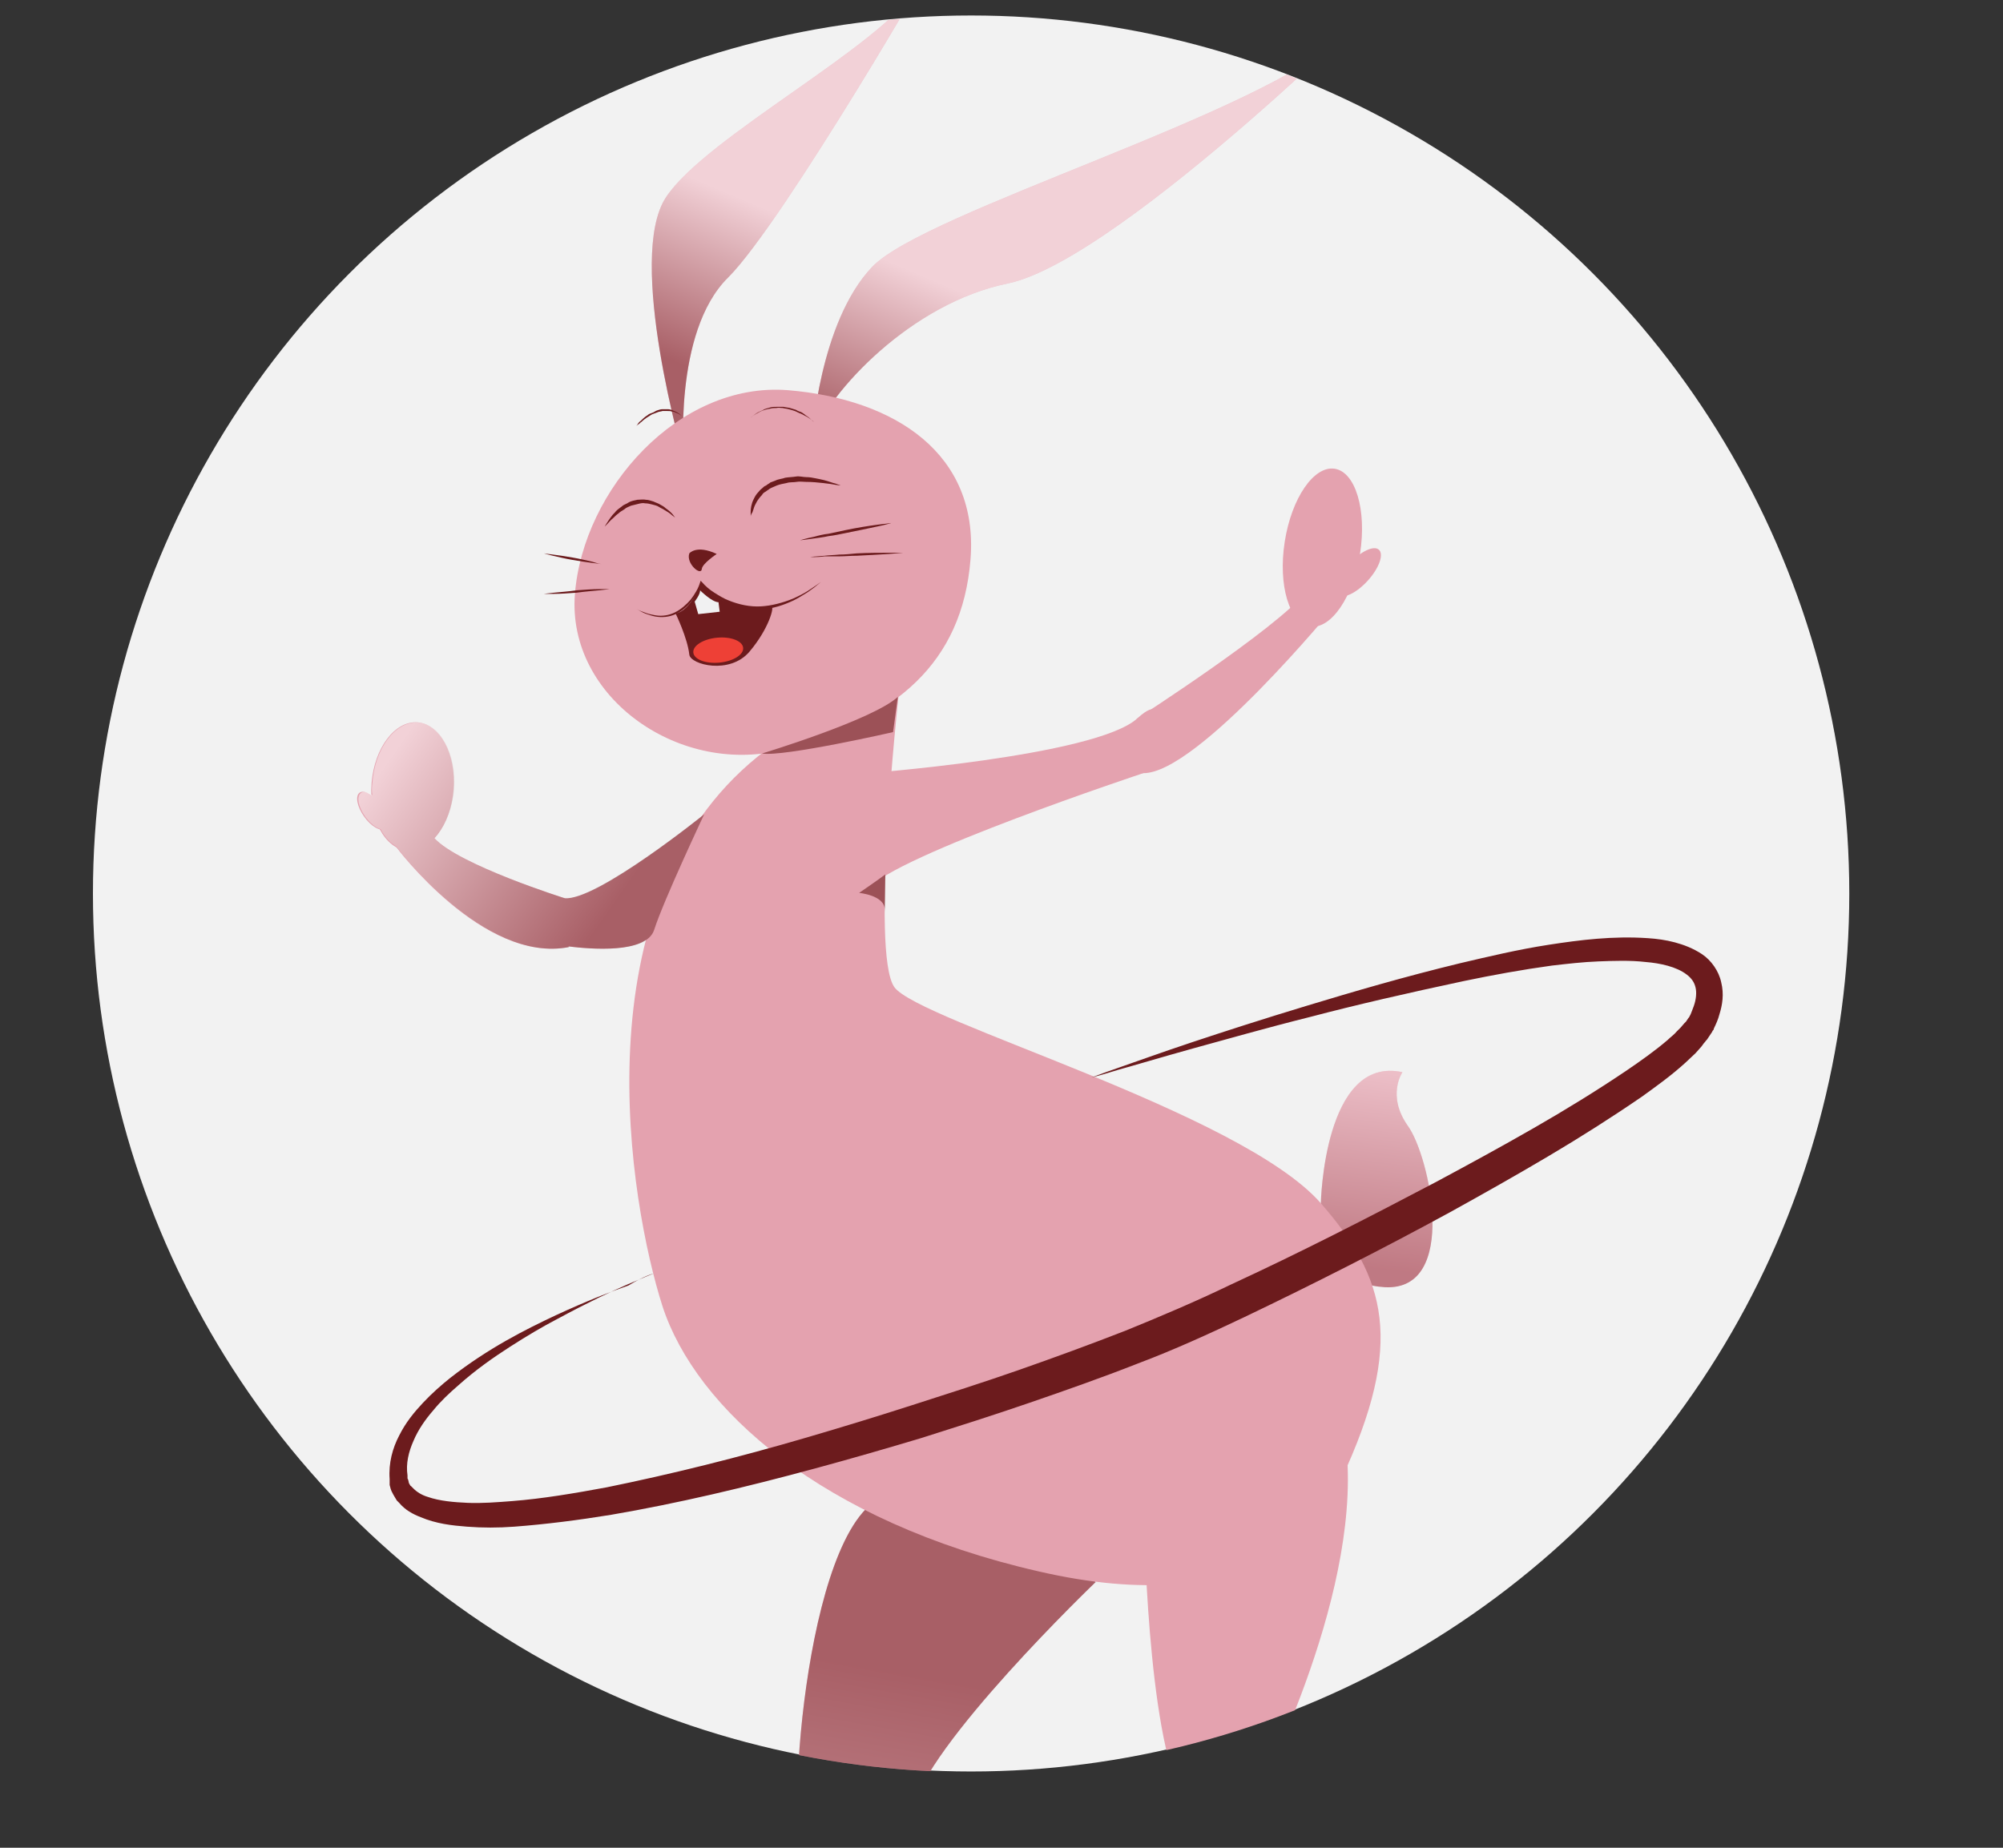 <?xml version="1.0" encoding="utf-8"?>
<!-- Generator: Adobe Illustrator 19.2.0, SVG Export Plug-In . SVG Version: 6.00 Build 0)  -->
<svg version="1.1" id="Layer_1" xmlns="http://www.w3.org/2000/svg" xmlns:xlink="http://www.w3.org/1999/xlink" x="0px" y="0px"
	 viewBox="0 0 336.2 310.2" style="enable-background:new 0 0 336.2 310.2;" xml:space="preserve">
<rect x="0" y="0" width="336.2" height="310.2" fill="#333333" stroke="none"/>
<style type="text/css">
	.st0{fill:#F2F2F2;}
	.st1{fill:#FFFFFF;stroke:#929497;stroke-miterlimit:10;}
	.st2{fill:#5D5CA7;}
	.st3{clip-path:url(#SVGID_2_);}
	.st4{fill:#E4A2AF;}
	.st5{opacity:0.5;fill:url(#SVGID_3_);}
	.st6{opacity:0.5;fill:url(#SVGID_4_);}
	.st7{opacity:0.3;fill:url(#SVGID_5_);}
	.st8{opacity:0.5;fill:url(#SVGID_6_);}
	.st9{opacity:0.5;fill:url(#SVGID_7_);}
	.st10{fill:#6C1B1D;}
	.st11{fill:#F1F1F2;}
	.st12{fill:#EE4036;}
	.st13{opacity:0.6;fill:#6C1B1D;}
</style>
<circle class="st0" cx="163" cy="150" r="147.4"/>
<g>
	<path class="st1" d="M446.5,747.5c-0.3-12.4-6.9-24.6-17.3-30.7c5.8-5.4,8-12.5,4.1-20.9c-4.2-9.1-16.9-10.4-25-6.7
		c-10.2,4.6-13.1,22.9-5.1,29.6c-6.6,5.4-11.9,12.6-16,20c-1.4,2.4-2.3,5.1-3.2,7.7c-0.6-3.7-2.8-7.2-6.6-9.1
		c-6.5-3.3-14.4-0.5-18,5.6c-2.9,4.9-1.8,10.8,1.8,14.6c-2.3,1.7-4.3,3.7-5.9,6.1c-2.8,4.3-3.1,9.8-3.2,14.7c0,3.7,3.6,5,6.2,4
		c-0.2,7.5-0.6,15-0.5,22.6c0,9.6,7,16.6,16.8,15c8.8-1.4,7.6-14.5,8-20.7c0.7-9,2.1-17.9,1.9-26.9c3.3-0.7,6.8-2.9,9.5-5.3
		c1.5-1.3,3-2.8,4.3-4.4c0.2,2.9,0.4,5.7,0.7,8.6c0.8,8.3,0.8,16.7,1.4,25c0.3,5.5-0.4,12.6,3.3,17.2c1.7,2.2,4.3,4,7.2,4
		c1.5,0,2.9-0.6,4-1.5c0.2-0.1,0.3-0.2,0.4-0.3c3.8,2.7,8.2,3.8,12.3,0.2c4.4-4,4.6-12.3,4.9-17.7c0.3-6.1-0.1-12.2-0.1-18.2
		c0-4.7-0.1-9.4-0.2-14.1c3,1,6.5,0.7,9.2-1.5C446.2,760.6,446.6,753.2,446.5,747.5z"/>
	<g>
		<g>
			<g>
				<circle class="st2" cx="417" cy="704.8" r="12.7"/>
				<path class="st2" d="M425.2,720.2c-0.4-0.3-0.9-0.4-1.4-0.6c-1.2-0.6-2.4-1.1-3.7-1.4l-3.2,3.2l-3.1-3.2c0,0,0,0,0,0
					c-1.6,0.4-3.2,1.1-4.6,2c-0.3,0.1-0.5,0.2-0.8,0.4c-9.6,5.9-15.3,18.1-22.4,33.6c-0.8,1.8-0.5,3.9,0.7,5.3
					c-3.9,3.4-13.5-2.2-14.3-2.4l-2,2l-2-2.1c0,0,0,0,0,0c-1.4,0.3-5.2,2.9-6.6,3.7c-0.1,0-0.3,0.1-0.4,0.2c-0.3,0.2-7,4.1-7,15.8
					c0,1.6,1.3,2.9,2.9,2.9c1.6,0,2.9-1.3,2.9-2.9c0-3.8,0.9-6.4,1.9-8.1V782c0,0.8,0.2,1.6,0.5,2.4c0,0.2,0,0.3,0,0.5l0,26.6
					c0,2.1,1.7,3.7,3.7,3.7c2.1,0,3.7-1.7,3.7-3.7l0-22.3c0.1,0,0.3,0,0.4,0c0,0,0.1,0,0.1,0l0,22.3c0,2.1,1.7,3.7,3.7,3.7
					c2.1,0,3.7-1.7,3.7-3.7l0-26.4c0.5-0.9,0.8-1.9,0.8-3v-14.8c1.2,0.4,2.4,0.7,3.7,0.7c2.8,0,5.9-1.2,9.5-4.6
					c0.8-0.7,1.1-1.7,0.9-2.7c0.9-0.5,1.6-1.2,2.1-2.2c3.2-6.9,6.1-13.1,9-18.1v17.1c0,1.3,0.3,2.6,0.7,3.7c0,0.3-0.1,0.5-0.1,0.8
					l0,47.2c0,3.2,2.6,5.8,5.8,5.8c3.2,0,5.8-2.6,5.8-5.8l0-40.5c0.2,0,0.5,0,0.7,0c0,0,0.1,0,0.1,0v40.5c0,3.2,2.6,5.8,5.8,5.8
					c0,0,0,0,0,0c3.2,0,5.8-2.6,5.8-5.8l0-46.9c0.8-1.4,1.2-3,1.2-4.8v-17.9c1.5,3.9,2,9,1.3,16.4c-0.3,2.7,1.7,5.1,4.4,5.4
					c0.2,0,0.3,0,0.5,0c2.5,0,4.6-1.9,4.9-4.4C443.4,734.6,434.8,726.1,425.2,720.2z"/>
				<circle class="st2" cx="370.5" cy="748.5" r="8.1"/>
			</g>
		</g>
	</g>
</g>
<g>
	<defs>
		<circle id="SVGID_1_" cx="163" cy="150.1" r="147.4"/>
	</defs>
	<clipPath id="SVGID_2_">
		<use xlink:href="#SVGID_1_"  style="overflow:visible;"/>
	</clipPath>
	<g class="st3">
		<path class="st4" d="M136.3,73.6c0,0,1.2-19.5,10.1-28.8c8.9-9.3,65.8-25.8,79-38.8c13.2-13-36.7,37.6-56.3,41.6
			C153,50.9,139.2,65.7,136.3,73.6z"/>
		<path class="st4" d="M114.8,77.1c0,0-9.8-33.8-3-44C118.5,23,147.9,7.8,153.9-2c6-9.8-22.4,39.4-31.7,48.6
			C112.9,55.8,114.8,77.1,114.8,77.1z"/>
		
			<linearGradient id="SVGID_3_" gradientUnits="userSpaceOnUse" x1="199.986" y1="75.782" x2="190.639" y2="103.823" gradientTransform="matrix(0.997 7.990000e-002 -7.990000e-002 0.997 -19.882 -37.222)">
			<stop  offset="0" style="stop-color:#FFFFFF"/>
			<stop  offset="1" style="stop-color:#6C1B1D"/>
		</linearGradient>
		<path class="st5" d="M136.3,73.6c0,0,1.2-19.5,10.1-28.8c8.9-9.3,65.8-25.8,79-38.8c13.2-13-36.7,37.6-56.3,41.6
			C153,50.9,139.2,65.7,136.3,73.6z"/>
		
			<linearGradient id="SVGID_4_" gradientUnits="userSpaceOnUse" x1="150.219" y1="59.196" x2="140.872" y2="87.236" gradientTransform="matrix(0.997 7.990000e-002 -7.990000e-002 0.997 -19.882 -37.222)">
			<stop  offset="0" style="stop-color:#FFFFFF"/>
			<stop  offset="1" style="stop-color:#6C1B1D"/>
		</linearGradient>
		<path class="st6" d="M114.8,77.1c0,0-9.8-33.8-3-44C118.5,23,147.9,7.8,153.9-2c6-9.8-22.4,39.4-31.7,48.6
			C112.9,55.8,114.8,77.1,114.8,77.1z"/>
		<path class="st4" d="M221.7,202c0,0,0.5-24.9,13.7-22c0,0-2.7,3.9,0.9,9c3.7,5.1,8.6,27.7-3.8,27.1
			C220.1,215.4,221.7,202,221.7,202z"/>
		
			<linearGradient id="SVGID_5_" gradientUnits="userSpaceOnUse" x1="270.442" y1="196.756" x2="268.966" y2="229.219" gradientTransform="matrix(0.997 7.990000e-002 -7.990000e-002 0.997 -19.882 -37.222)">
			<stop  offset="0" style="stop-color:#FFFFFF"/>
			<stop  offset="1" style="stop-color:#6C1B1D"/>
		</linearGradient>
		<path class="st7" d="M221.7,202c0,0,0.5-24.9,13.7-22c0,0-2.7,3.9,0.9,9c3.7,5.1,8.6,27.7-3.8,27.1
			C220.1,215.4,221.7,202,221.7,202z"/>
		<path class="st4" d="M183.9,265.6c0,0-28.8,27.6-30.8,38.5c-2,10.9-15.3,10.3-18.3,6.7c-3-3.6,0.6-57.7,14.8-59.9
			C163.8,248.7,183.9,265.6,183.9,265.6z"/>
		<path class="st4" d="M152.3,306.7c0,0,12.7,30.6-0.1,57.5l-13.1-1.1c0,0,2.3-35.8-3.6-50.5C129.8,298.4,152.3,306.7,152.3,306.7z"
			/>
		<path class="st4" d="M121.3,389.6c-0.3,3.5-4.3,6-8.9,5.6c-4.6-0.4-8.2-3.5-7.9-6.9c0.3-3.5,4.2-4.9,8.8-4.6
			C117.9,384.1,121.6,386.2,121.3,389.6z"/>
		<path class="st4" d="M116.6,394.6c0,0,27.5-6.2,37.1-6.6c13.8-0.6,1.2-23.7-1.4-23.9c-2.6-0.2-13.1-1.1-13.1-1.1
			s-13.9,17.7-23,20.2C110.6,384.8,116.6,394.6,116.6,394.6z"/>
		
			<linearGradient id="SVGID_6_" gradientUnits="userSpaceOnUse" x1="186.108" y1="416.971" x2="197.176" y2="302.966" gradientTransform="matrix(0.997 7.990000e-002 -7.990000e-002 0.997 -19.882 -37.222)">
			<stop  offset="0" style="stop-color:#FFFFFF"/>
			<stop  offset="1" style="stop-color:#6C1B1D"/>
		</linearGradient>
		<path class="st8" d="M152.2,364.2c12.8-26.9,0.1-57.5,0.1-57.5s0,0,0,0c0.3-0.8,0.6-1.6,0.8-2.6c2-10.9,30.8-38.5,30.8-38.5
			s-20.1-16.9-34.3-14.7c-14.2,2.2-17.8,56.3-14.8,59.9c0.1,0.1,0.1,0.1,0.2,0.2c0.1,0.5,0.3,1.1,0.6,1.7
			c5.8,14.6,3.6,50.5,3.6,50.5s-13.9,17.7-23,20.2c-0.5,0.1-0.9,0.4-1.2,0.6c-0.5-0.1-1-0.2-1.6-0.2c-4.6-0.4-8.5,1.1-8.8,4.6
			c-0.3,3.5,3.3,6.6,7.9,6.9c1.8,0.1,3.5-0.1,4.9-0.7c4.1-0.9,27.7-6.1,36.4-6.4C167.5,387.5,154.8,364.4,152.2,364.2z"/>
		<path class="st4" d="M162.9,93.9c-1.4,17.5-12.6,26.7-30.9,31.8c-17.6,4.9-36.9-8.5-35.5-26c1.4-17.5,17.4-35.6,35.7-34.2
			C150.4,67,164.3,76.3,162.9,93.9z"/>
		<path class="st4" d="M150.8,117c0,0-4.7,42.9-0.7,48.7c4,5.7,58.1,20.9,71.6,36.3c10.9,12.5,14.2,23.3,3.4,46.4
			c-3.3,7.2-14.5,23.8-50.8,15.4c-36.3-8.3-57.5-27.3-63.1-44.5c-5.5-17.2-14.3-67.8,16-92.3C157.6,102.6,150.8,117,150.8,117z"/>
		<path class="st4" d="M192.1,257.4c0,0,0.8,39.5,7.7,46c6.9,6.5,9.8,0.8,9.8,0.8s17.6-32.4,16.6-58
			C225.2,220.5,192.1,257.4,192.1,257.4z"/>
		<path class="st4" d="M196.9,298c0,0-16.6,29.3-2.9,62.3l9,0.7c0,0,2.2-47.7,6.6-56.8C214,295.1,196.9,298,196.9,298z"/>
		<path class="st4" d="M193.9,360.3c0,0-5.2,19.9-8.6,21.5c-3.3,1.6,2,6.6,2,6.6s31.2,5.4,30.2,0.3c-1.5-7.8-14.6-28.4-14.6-28.4
			L193.9,360.3z"/>
		<path class="st4" d="M144.5,129.9c0,0,39.4-2.9,46.4-9.3c7-6.4,1,9.2,1,9.2s-41.9,13.9-46.1,19.4
			C141.6,154.6,144.5,129.9,144.5,129.9z"/>
		<path class="st4" d="M190.9,120.6c0,0,23-14.8,28.2-21.1l5,2.2c0,0-23.1,28.2-32.2,28.1C182.7,129.7,190.9,120.6,190.9,120.6z"/>
		
			<ellipse transform="matrix(0.154 -0.988 0.988 0.154 96.992 297.017)" class="st4" cx="221.9" cy="91.9" rx="13.4" ry="6.4"/>
		<ellipse transform="matrix(0.672 -0.741 0.741 0.672 3.522 200.371)" class="st4" cx="228" cy="96.2" rx="5.1" ry="2.1"/>
		<g>
			<ellipse transform="matrix(0.816 -0.578 0.578 0.816 -67.169 61.167)" class="st4" cx="62.5" cy="136.1" rx="1.7" ry="3.7"/>
			<path class="st4" d="M118.1,136.8c0,0-17.9,14.5-23.3,14c-5.4-0.4-0.6,7.9-0.6,7.9s13.9,2.4,15.5-2.6
				C111.3,151.2,118.1,136.8,118.1,136.8z"/>
			<path class="st4" d="M94.8,150.8c0,0-17.8-5.6-21.9-10.1l-6.4,1.5c0,0,14.6,19.6,28.9,16.8"/>
			
				<ellipse transform="matrix(8.002530e-002 -0.997 0.997 8.002530e-002 -67.997 190.46)" class="st4" cx="69.2" cy="132.1" rx="10.8" ry="6.9"/>
		</g>
		
			<linearGradient id="SVGID_7_" gradientUnits="userSpaceOnUse" x1="100.346" y1="153.796" x2="139.083" y2="176.484" gradientTransform="matrix(0.997 7.990000e-002 -7.990000e-002 0.997 -19.882 -37.222)">
			<stop  offset="0" style="stop-color:#FFFFFF"/>
			<stop  offset="1" style="stop-color:#6C1B1D"/>
		</linearGradient>
		<path class="st9" d="M94.8,150.8c0,0-17.8-5.6-21.9-10.1l0,0c1.7-1.8,3-4.7,3.3-8.1c0.5-5.9-2.2-11-6-11.3
			c-3.8-0.3-7.3,4.3-7.7,10.2c-0.1,0.7-0.1,1.3,0,2c-0.7-0.5-1.5-0.7-1.9-0.4c-0.8,0.6-0.5,2.3,0.7,4c0.8,1.1,1.8,1.9,2.6,2.1
			c0.7,1.4,1.7,2.4,2.8,3l-0.1,0c0,0,14.6,19.6,28.9,16.8l0-0.1c3.4,0.4,13,1.3,14.3-2.8c1.6-5,8.4-19.4,8.4-19.4
			S100.2,151.2,94.8,150.8z"/>
		<path class="st4" d="M192.1,391.5c0.2-0.7,0.4-1.5,0.4-2.3c0.4-4.8-2-9-5.3-9.2c-3.3-0.3-6.3,3.4-6.7,8.3c-0.1,0.8,0,1.6,0.1,2.4
			L192.1,391.5z"/>
		<path class="st4" d="M203.2,392.4c0.2-0.7,0.4-1.5,0.4-2.3c0.4-4.8-2-9-5.3-9.2c-3.3-0.3-6.3,3.4-6.7,8.3c-0.1,0.8,0,1.6,0.1,2.4
			L203.2,392.4z"/>
		<path class="st4" d="M214.4,393.3c0.2-0.7,0.4-1.5,0.4-2.3c0.4-4.8-2-9-5.3-9.2c-3.3-0.3-6.3,3.4-6.7,8.3c-0.1,0.8,0,1.6,0.1,2.4
			L214.4,393.3z"/>
		<path class="st4" d="M225.5,394.2c0.2-0.7,0.4-1.5,0.4-2.3c0.4-4.8-2-9-5.3-9.2c-3.3-0.3-6.3,3.4-6.7,8.3c-0.1,0.8,0,1.6,0.1,2.4
			L225.5,394.2z"/>
		<path class="st10" d="M126,86.7c0,0,0-0.3,0-0.8c0-0.5,0.1-1.3,0.5-2.1c0.2-0.4,0.4-0.8,0.8-1.2c0.2-0.2,0.3-0.4,0.6-0.6
			c0.2-0.2,0.4-0.4,0.7-0.5c0.2-0.2,0.5-0.3,0.7-0.5c0.3-0.1,0.5-0.2,0.8-0.3c0.6-0.3,1.2-0.3,1.7-0.5c0.6-0.1,1.2-0.1,1.8-0.2
			c0.6-0.1,1.2,0.1,1.7,0.1c0.6,0,1.1,0.1,1.6,0.2c0.5,0.1,1,0.2,1.4,0.3c0.8,0.2,1.5,0.5,2,0.6c0.5,0.2,0.8,0.3,0.8,0.3
			s-0.3,0-0.8-0.1c-0.5-0.1-1.2-0.2-2.1-0.3c-0.9-0.1-1.9-0.2-2.9-0.2c-0.5,0-1.1-0.1-1.6,0c-0.5,0.1-1.1,0-1.7,0.2
			c-0.5,0.1-1.1,0.2-1.6,0.4c-0.2,0.1-0.5,0.2-0.7,0.3c-0.2,0.1-0.5,0.2-0.7,0.4c-0.2,0.1-0.4,0.3-0.6,0.4c-0.2,0.1-0.4,0.3-0.5,0.5
			c-0.3,0.3-0.6,0.7-0.8,1c-0.2,0.4-0.4,0.7-0.5,1c-0.1,0.3-0.2,0.6-0.3,0.9C126,86.4,126,86.7,126,86.7z"/>
		<path class="st10" d="M113.3,86.9c0,0-0.2-0.2-0.5-0.4c-0.3-0.3-0.8-0.6-1.3-0.9c-0.3-0.2-0.6-0.3-0.9-0.5
			c-0.3-0.2-0.7-0.3-1.1-0.4c-0.4-0.1-0.8-0.2-1.2-0.2c-0.4-0.1-0.8,0-1.2,0.1c-0.4,0.1-0.8,0.2-1.2,0.3c-0.4,0.2-0.8,0.3-1.1,0.6
			c-0.3,0.2-0.7,0.4-1,0.7c-0.3,0.2-0.6,0.5-0.8,0.7c-0.5,0.4-0.9,0.9-1.1,1.1c-0.3,0.3-0.4,0.4-0.4,0.4s0.1-0.2,0.3-0.5
			c0.2-0.3,0.5-0.8,0.9-1.3c0.2-0.3,0.5-0.5,0.7-0.8c0.3-0.3,0.6-0.5,1-0.8c0.3-0.3,0.8-0.4,1.2-0.7c0.4-0.2,0.9-0.3,1.4-0.4
			c0.5,0,1-0.1,1.4,0c0.5,0,0.9,0.2,1.3,0.3c0.4,0.2,0.8,0.3,1.1,0.5c0.4,0.2,0.7,0.4,0.9,0.6C112.9,86.1,113.3,86.9,113.3,86.9z"/>
		<path class="st10" d="M115.7,92.9c0,0,1.2-1.5,4.6,0.1c0,0-2.4,1.6-2.5,2.5C117.7,96.8,115.1,94.6,115.7,92.9z"/>
		<path class="st10" d="M137.8,97.7l-1.1,0.9l-1.1,0.8c-0.8,0.5-1.6,1-2.4,1.4c-1.7,0.8-3.5,1.4-5.4,1.5c-1.9,0.1-3.8-0.3-5.6-1
			c-0.9-0.4-1.7-0.8-2.5-1.4c-0.8-0.5-1.5-1.1-2.2-1.9l0.3-0.1c-0.4,1.1-1,2.1-1.7,3c-0.7,0.9-1.6,1.7-2.7,2.2
			c-1.1,0.5-2.3,0.6-3.4,0.4c-0.6-0.1-1.1-0.3-1.7-0.5c-0.5-0.2-1-0.5-1.5-0.8c0.5,0.3,1,0.5,1.6,0.7c0.5,0.2,1.1,0.3,1.6,0.4
			c1.1,0.2,2.3,0,3.3-0.5c1-0.5,1.9-1.3,2.6-2.1c0.7-0.9,1.3-1.9,1.6-2.9l0.1-0.3l0.2,0.2c0.6,0.7,1.3,1.3,2.1,1.8
			c0.8,0.5,1.6,1,2.4,1.3c1.7,0.7,3.6,1.1,5.4,1c1.8-0.1,3.7-0.6,5.4-1.3c0.9-0.4,1.7-0.8,2.5-1.3l1.2-0.8L137.8,97.7z"/>
		<path class="st10" d="M113.4,103c0,0,2,4.1,2.3,6.9c0.2,1.7,6.8,3.4,10.1-0.5c3.3-3.9,4.2-7.6,3.7-7.5c-0.5,0.1-7.5,1.3-11.8-4
			C117.6,98,116,102.5,113.4,103z"/>
		<path class="st11" d="M117.5,99.1c0,0,2,2,3.1,2l0.2,1.6l-3.6,0.4l-0.6-2.1C116.6,101,117.6,99.7,117.5,99.1z"/>
		
			<ellipse transform="matrix(0.996 -9.432157e-002 9.432157e-002 0.996 -9.754 11.851)" class="st12" cx="120.5" cy="109.1" rx="4.2" ry="2.1"/>
		<path class="st10" d="M134.3,90.7c0,0,0.9-0.3,2.4-0.6c0.7-0.2,1.5-0.4,2.4-0.5c0.9-0.2,1.9-0.4,2.8-0.6c1.9-0.4,3.8-0.7,5.3-0.9
			c1.5-0.2,2.4-0.3,2.4-0.3s-0.9,0.3-2.4,0.6c-1.4,0.3-3.3,0.7-5.3,1.1c-1,0.2-1.9,0.4-2.8,0.5c-0.9,0.2-1.8,0.3-2.5,0.4
			C135.3,90.6,134.3,90.7,134.3,90.7z"/>
		<path class="st10" d="M136,93.5c0,0,1-0.1,2.4-0.2c0.7-0.1,1.6-0.1,2.5-0.2c0.9,0,1.9-0.1,2.9-0.2c2-0.1,3.9-0.1,5.4-0.1
			c1.5,0,2.4,0,2.4,0s-1,0.1-2.4,0.2c-1.5,0.1-3.4,0.2-5.4,0.3c-1,0-2,0.1-2.9,0.1c-0.9,0-1.8,0-2.5,0C137,93.6,136,93.5,136,93.5z"
			/>
		<path class="st10" d="M100.9,94.7c0,0-0.6-0.1-1.5-0.2c-0.9-0.1-2.1-0.3-3.3-0.5c-1.2-0.2-2.4-0.5-3.3-0.7
			c-0.9-0.2-1.5-0.4-1.5-0.4s0.6,0.1,1.5,0.2c0.9,0.1,2.1,0.3,3.3,0.5c1.2,0.2,2.4,0.5,3.3,0.7C100.3,94.6,100.9,94.7,100.9,94.7z"
			/>
		<path class="st10" d="M102.3,98.9c0,0-0.7,0.1-1.7,0.2c-1,0.1-2.4,0.2-3.8,0.4c-1.4,0.1-2.7,0.2-3.8,0.2c-1,0-1.7,0-1.7,0
			s0.7-0.1,1.7-0.2c1-0.1,2.4-0.2,3.8-0.4c1.4-0.1,2.7-0.2,3.8-0.2C101.6,98.9,102.3,98.9,102.3,98.9z"/>
		<path class="st10" d="M126,70.1c0,0,0.1-0.1,0.4-0.3c0.3-0.2,0.6-0.5,1.1-0.7c0.2-0.1,0.5-0.2,0.8-0.4c0.3-0.1,0.6-0.2,1-0.3
			c0.3-0.1,0.7-0.1,1.1-0.1c0.4,0,0.7,0,1.1,0c0.4,0.1,0.7,0.1,1.1,0.2c0.3,0.1,0.7,0.2,1,0.3c0.3,0.2,0.6,0.3,0.9,0.4
			c0.3,0.2,0.5,0.3,0.7,0.5c0.5,0.3,0.8,0.6,1,0.8c0.2,0.2,0.4,0.3,0.4,0.3s-0.1-0.1-0.4-0.3c-0.3-0.2-0.6-0.5-1.1-0.7
			c-0.2-0.1-0.5-0.3-0.8-0.4c-0.3-0.1-0.6-0.3-0.9-0.4c-0.3-0.1-0.6-0.2-1-0.3c-0.3-0.1-0.7-0.1-1-0.2c-0.4,0-0.7-0.1-1.1,0
			c-0.3,0-0.7,0-1,0.1c-0.7,0.1-1.3,0.3-1.7,0.5C126.6,69.6,126,70.1,126,70.1z"/>
		<path class="st10" d="M114.7,70.1c0,0-0.4-0.5-1.2-0.8c-0.2-0.1-0.4-0.2-0.7-0.2c-0.2-0.1-0.5-0.1-0.8-0.1c-0.3,0-0.5,0-0.8,0
			c-0.3,0.1-0.6,0.1-0.8,0.2c-0.3,0.1-0.5,0.2-0.8,0.3c-0.3,0.1-0.5,0.3-0.7,0.4c-0.5,0.3-0.9,0.6-1.2,0.9c-0.2,0.1-0.3,0.3-0.5,0.4
			c-0.1,0.1-0.3,0.2-0.4,0.3c-0.2,0.2-0.3,0.3-0.3,0.3s0.1-0.1,0.3-0.3c0.1-0.1,0.2-0.2,0.3-0.4c0.1-0.1,0.2-0.3,0.4-0.4
			c0.3-0.3,0.7-0.7,1.2-1c0.2-0.2,0.5-0.3,0.8-0.4c0.3-0.1,0.5-0.3,0.8-0.4c0.3-0.1,0.6-0.2,0.9-0.2c0.3,0,0.6,0,0.9,0
			c0.3,0,0.6,0.1,0.8,0.2c0.3,0.1,0.5,0.2,0.7,0.3c0.4,0.2,0.7,0.5,0.9,0.7C114.6,70,114.7,70.1,114.7,70.1z"/>
		<path class="st13" d="M148.6,146.8c0,0-1.6,1.2-4.4,3.1c0,0,4.3,0.4,4.3,2.8C148.5,155.1,148.6,146.8,148.6,146.8z"/>
		<path class="st10" d="M187.2,379.9c1.3-0.3,2.7-0.1,3.9,0.4c0.2,0.1,0.3,0.1,0.5,0.2c0.2,0.1,0.3,0.1,0.4,0.2
			c0.3,0.2,0.6,0.4,0.8,0.6c0.5,0.4,1,0.9,1.4,1.4l-0.3,0c0.4-0.4,0.7-0.7,1.2-1c0.4-0.3,0.8-0.6,1.3-0.9c0.5-0.3,0.9-0.5,1.5-0.6
			c0.3-0.1,0.5-0.1,0.8-0.2c0.3,0,0.5-0.1,0.8,0c0.3,0,0.5,0,0.8,0.1c0.3,0.1,0.5,0.1,0.8,0.2l0.7,0.3c0.2,0.1,0.4,0.3,0.7,0.5
			c0.2,0.1,0.4,0.3,0.6,0.5l0.6,0.6c0.3,0.4,0.6,0.8,0.9,1.3l-0.5-0.1c0.4-0.5,0.9-0.8,1.4-1.2c0.5-0.4,1-0.7,1.6-0.9
			c0.3-0.1,0.6-0.2,0.9-0.3c0.3-0.1,0.6-0.1,0.9-0.2c0.3-0.1,0.6,0,0.9-0.1c0.3,0,0.6,0.1,0.9,0.1c0.3,0,0.6,0.2,0.9,0.3l0.4,0.2
			l0.4,0.3c0.3,0.2,0.5,0.3,0.7,0.5l0.7,0.6c0.2,0.2,0.4,0.5,0.6,0.7l0.5,0.7l0.8,1.6l-0.3,0c0.7-0.9,1.4-1.7,2.3-2.4
			c0.4-0.3,0.9-0.6,1.4-0.8c0.1,0,0.3-0.1,0.4-0.1c0.1,0,0.3-0.1,0.4,0c0.3,0,0.5,0.1,0.8,0.1c-0.3-0.1-0.5-0.1-0.8-0.1
			c-0.1,0-0.3,0-0.4,0.1c-0.1,0-0.3,0.1-0.4,0.1c-0.5,0.2-0.9,0.5-1.3,0.9c-0.8,0.7-1.5,1.5-2.1,2.4l-0.2,0.3l-0.2-0.3l-0.9-1.5
			l-0.5-0.7c-0.2-0.2-0.3-0.5-0.6-0.7l-0.6-0.6c-0.2-0.2-0.5-0.3-0.7-0.5l-0.4-0.2l-0.4-0.1c-0.3-0.1-0.5-0.2-0.8-0.2
			c-0.3,0-0.5-0.1-0.8-0.1c-0.3,0-0.6,0-0.8,0.1c-0.3,0.1-0.6,0.1-0.8,0.2c-0.3,0.1-0.5,0.2-0.8,0.3c-0.5,0.2-1,0.5-1.5,0.9
			c-0.5,0.3-0.9,0.7-1.3,1.1l-0.3,0.3l-0.2-0.3c-0.3-0.4-0.6-0.8-0.9-1.2l-0.5-0.5c-0.2-0.2-0.3-0.4-0.5-0.5
			c-0.2-0.1-0.4-0.3-0.6-0.4l-0.6-0.3c-0.2-0.1-0.5-0.1-0.7-0.2c-0.2-0.1-0.5-0.1-0.7-0.1c-0.2,0-0.5,0-0.7,0
			c-0.2,0-0.5,0.1-0.7,0.1c-0.5,0.1-0.9,0.3-1.4,0.5c-0.9,0.4-1.7,1-2.4,1.7l-0.2,0.2l-0.2-0.2c-0.4-0.5-0.8-1-1.3-1.4
			c-0.2-0.2-0.5-0.4-0.8-0.6c-0.1-0.1-0.3-0.2-0.4-0.3c-0.1-0.1-0.3-0.2-0.4-0.2C189.9,380,188.5,379.7,187.2,379.9z"/>
		<path class="st13" d="M127.9,126.5c0,0,18.5-5.6,22.8-9.5l-0.8,5.9C150,122.9,131.5,127.1,127.9,126.5z"/>
		<path class="st10" d="M109.7,213.8c0,0-1.5,0.6-4.3,1.8c-2.8,1.2-6.8,3.1-11.8,5.8c-2.5,1.3-5.2,2.9-8,4.7
			c-2.8,1.8-5.8,3.9-8.7,6.5c-1.5,1.3-2.9,2.6-4.2,4.2c-1.3,1.5-2.5,3.2-3.3,5.1c-0.8,1.8-1.3,3.8-1,5.8l0,0.4l0,0.1
			c0,0.1,0-0.2,0,0l0.1,0.2c0.1,0.3,0.1,0.6,0.2,0.7c0.1,0.1,0.1,0.3,0.3,0.4l0.2,0.2l0.2,0.2c0.6,0.6,1.4,1.1,2.4,1.4
			c2,0.7,4.4,0.9,6.7,1c2.4,0.1,4.9-0.1,7.5-0.3c5.1-0.4,10.4-1.3,15.8-2.3c10.8-2.2,22.1-5,33.7-8.4c5.8-1.7,11.7-3.5,17.6-5.4
			c5.9-1.9,11.9-3.8,17.9-5.9c6-2.1,12-4.3,17.9-6.6c5.9-2.4,11.8-4.9,17.6-7.7c11.7-5.4,23.2-11.3,34.4-17.2c5.6-3,11.1-6,16.5-9.1
			c5.4-3.1,10.6-6.3,15.5-9.6c2.5-1.7,4.9-3.4,7-5.2c0.5-0.5,1.1-0.9,1.5-1.4l0.7-0.7c0.2-0.2,0.4-0.5,0.6-0.7
			c0.1-0.1,0.2-0.2,0.3-0.3l0.2-0.3l0.2-0.3c0,0,0.1-0.1,0,0l0.1-0.1l0.1-0.2c0.2-0.3,0.3-0.7,0.4-0.9c0.1-0.3,0.2-0.5,0.3-0.8
			c0.4-1.1,0.5-2.3,0.3-3.1c-0.2-0.9-0.7-1.6-1.5-2.2c-1.7-1.3-4.4-1.9-6.9-2.1c-2.6-0.3-5.3-0.2-7.9-0.1c-2.6,0.1-5.2,0.4-7.8,0.7
			c-5.1,0.7-10,1.6-14.8,2.6c-9.4,2-18.1,4-25.7,6c-7.6,1.9-14.2,3.8-19.7,5.3c-5.4,1.5-9.7,2.8-12.6,3.6c-2.9,0.9-4.5,1.3-4.5,1.3
			s1.5-0.6,4.4-1.6c2.9-1,7-2.5,12.4-4.3c5.4-1.8,11.9-3.9,19.5-6.2c7.6-2.3,16.1-4.8,25.6-7.1c4.7-1.1,9.7-2.3,14.9-3.1
			c5.2-0.8,10.7-1.5,16.6-1.1c1.5,0.1,3,0.3,4.5,0.7c1.5,0.4,3.1,1,4.6,2c1.5,1,2.8,2.8,3.2,4.7c0.5,2,0.2,3.8-0.3,5.4
			c-0.2,0.8-0.6,1.7-0.9,2.3l-0.1,0.3l-0.1,0.1c-0.1,0.2-0.1,0.1-0.1,0.2l-0.4,0.6l-0.4,0.6c-0.1,0.2-0.3,0.3-0.4,0.5
			c-0.3,0.3-0.5,0.7-0.8,1l-0.8,0.9c-0.6,0.6-1.2,1.1-1.7,1.6c-2.3,2.1-4.8,3.9-7.3,5.7c-5.1,3.5-10.3,6.8-15.7,10
			c-5.4,3.2-10.9,6.3-16.5,9.4c-11.2,6.1-22.8,12-34.5,17.6c-5.9,2.8-11.8,5.5-17.9,7.8c-6.1,2.4-12.1,4.5-18.2,6.6
			c-6.1,2.1-12.1,4-18.1,5.9c-6,1.8-11.9,3.5-17.8,5.1c-11.8,3.2-23.2,5.9-34.3,7.8c-5.5,0.9-11,1.6-16.3,2c-2.7,0.2-5.3,0.2-7.9,0
			c-2.6-0.2-5.2-0.5-7.8-1.6c-1.3-0.5-2.6-1.2-3.6-2.4l-0.4-0.4l-0.3-0.5c-0.2-0.3-0.4-0.7-0.6-1.1c-0.2-0.5-0.2-0.7-0.3-1l0-0.2
			c0,0.1,0-0.2,0-0.2l0-0.1l0-0.5c-0.2-2.7,0.5-5.2,1.6-7.3c1.1-2.2,2.5-3.9,4-5.5c1.5-1.6,3.1-3,4.6-4.2c6.4-5,12.6-8.1,17.7-10.5
			c5.2-2.4,9.3-4,12.2-5C108.1,214.2,109.7,213.8,109.7,213.8z"/>
	</g>
</g>
</svg>
